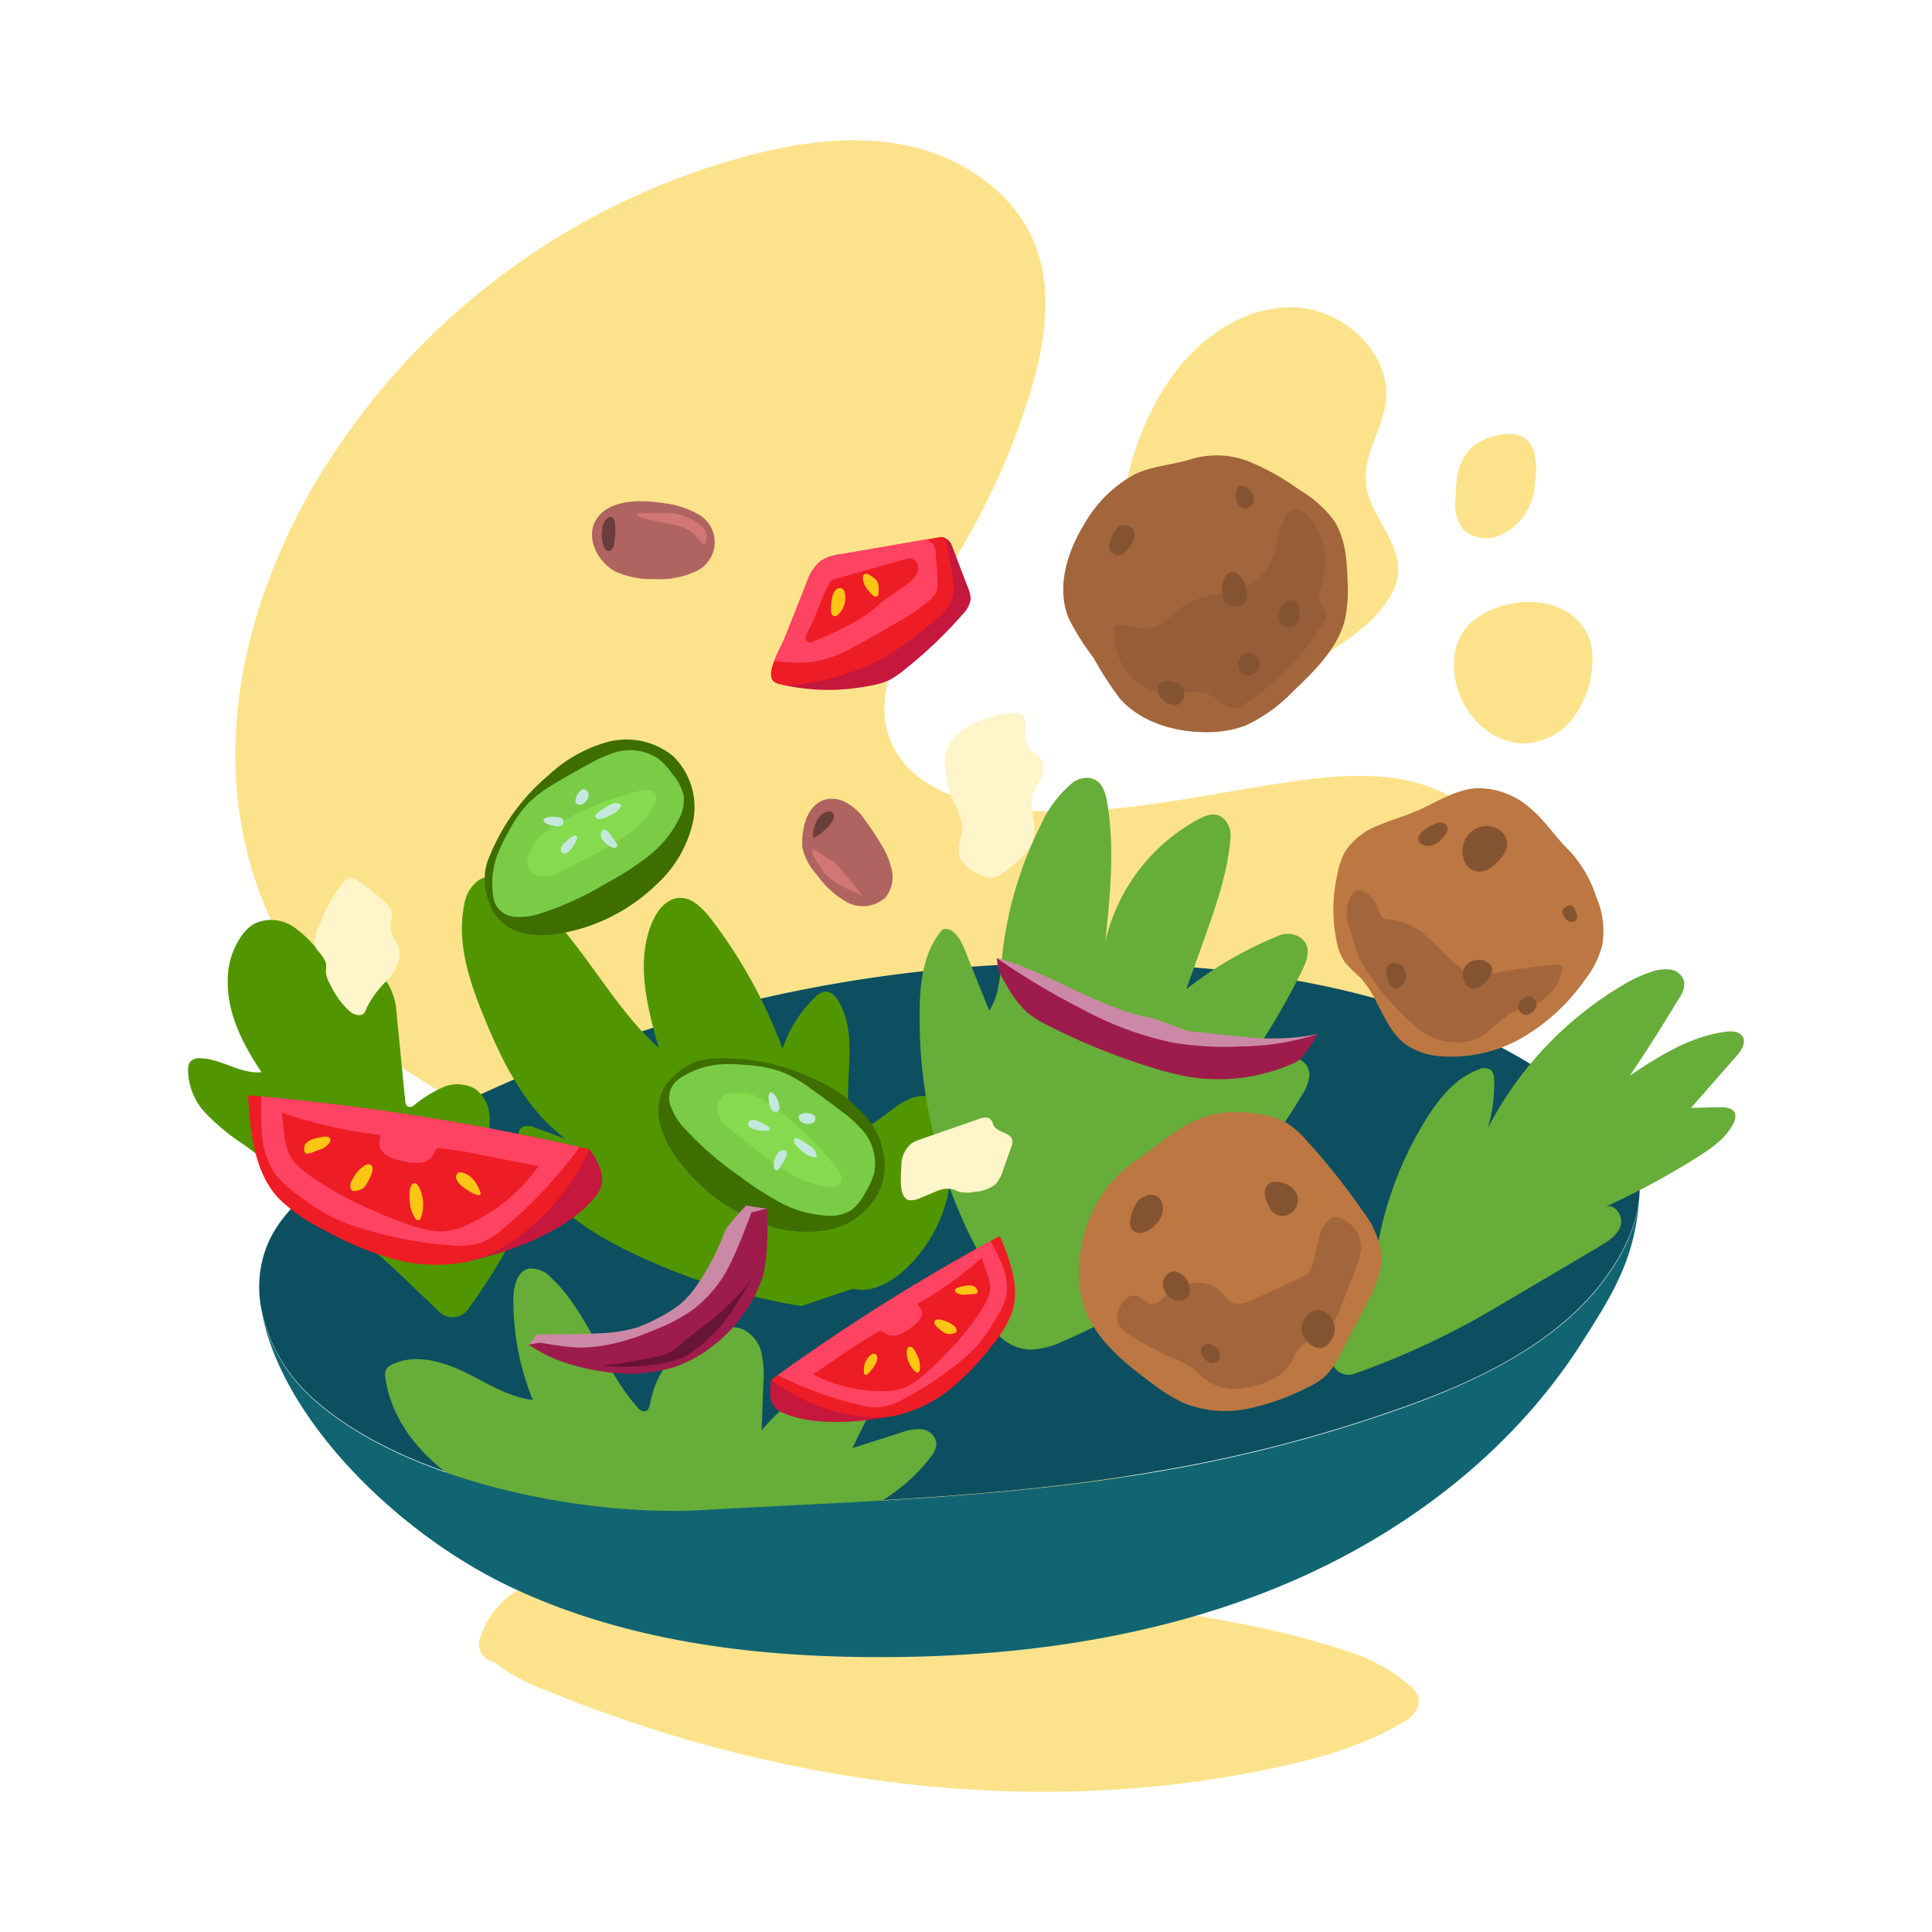 <svg viewBox="0 0 250 250" xmlns="http://www.w3.org/2000/svg" xmlns:xlink="http://www.w3.org/1999/xlink"><clipPath id="a"><path d="m76.29 148.72a319.7 319.7 0 0 0 -44.2-7c.28 4.69.78 10 4 13.38a21.31 21.31 0 0 0 5.33 3.77 43.12 43.12 0 0 0 9 3.9 20.69 20.69 0 0 0 9.86.53c6.68-1.4 13.43-8.49 16-14.59"/></clipPath><clipPath id="b"><path d="m104.36 75.45a6.27 6.27 0 0 1 1.76-2.82 6.16 6.16 0 0 1 2.73-.92l12.69-2.19a1 1 0 0 1 .67.06.91.91 0 0 1 .3.7c.25 2.15 1.55 6 .39 8-.7 1.21-6.57 6.06-9.88 7.53a32.61 32.61 0 0 1 -6.42 2.19c-1.36.29-5.27 1.19-6.47.19s.93-4.43 1.39-5.59z"/></clipPath><clipPath id="c"><path d="m99.84 178.52a260 260 0 0 1 29.54-18.58c1.34 3.19 2.7 6.82 1.49 10.12a15.53 15.53 0 0 1 -2.6 4.17 33.49 33.49 0 0 1 -5.18 5.41 17.31 17.31 0 0 1 -6.93 3.47c-5.27 1.18-12.46-1.38-16.32-4.59"/></clipPath><g fill="#FCE38B"><path d="m180.89 74.33c.47-4.23-3.75-7.64-4.14-11.87-.34-3.56 2.09-6.79 2.56-10.33.85-6.47-5.6-12.3-12.12-12.37s-12.43 4.28-16.06 9.7c-6.77 10.12-9.42 26.77.59 35.77 4.33 3.89 9.68 4.06 14.88 1.88 4.67-1.96 13.68-7.11 14.29-12.78zm14.67 3.81a10.7 10.7 0 0 0 -5.32 2.51c-3.14 3.06-2.54 8.56.22 12a9.09 9.09 0 0 0 6.25 3.55 8.28 8.28 0 0 0 6.77-3.2 12.86 12.86 0 0 0 2.58-7.23c.38-6-5.23-8.77-10.5-7.63z"/><path d="m143.11 190.5a99.53 99.53 0 0 0 44.89-42.63c3.88-7.22 6.87-15 7.83-23.15.83-7.08-.26-15-5.56-19.8-5.6-5-14-5-21.51-4-13.07 1.72-26.17 5.4-39.23 3.62-5.67-.78-11.81-3.11-14.14-8.33-3.15-7.06 2.18-14.74 6.46-21.18a93.84 93.84 0 0 0 11.22-23.43c2.08-6.62 3.39-14 .69-20.38s-9.29-10.86-16.19-12.35-14.1-.48-20.93 1.32a93.07 93.07 0 0 0 -55.89 42.35c-6.69 11.46-10.88 24.61-10.23 37.85s6.48 26.47 16.98 34.61c7 5.46 16.33 9 20.24 17 4.62 9.48-.35 21.08 2.47 31.24 1.79 6.46 6.7 11.76 12.55 15.06s12.59 4.7 19.24 5.18a76.32 76.32 0 0 0 46.38-11.89"/><path d="m63.55 214.91a2.46 2.46 0 0 1 .71.39 25.16 25.16 0 0 0 6.47 3.46c29.78 12.18 63.07 16.74 94.52 9.93 5.82-1.26 11.62-2.93 16.71-6.06a3.6 3.6 0 0 0 1.32-1.39c.75-1.46 0-2.42-.9-3.17a22.85 22.85 0 0 0 -7.54-4.24c-10.77-3.67-22.09-5.09-33.27-6.85-10.33-1.63-20.68-3.09-31.08-4.19-11.29-1.19-22.75-1.92-34-.15a24.38 24.38 0 0 0 -9.66 3.21 11.28 11.28 0 0 0 -4.78 6.34 2.26 2.26 0 0 0 1.48 2.72z"/></g><path d="m211.46 150a16.22 16.22 0 0 0 -4.52-5.74c-13.9-12.43-33-17.36-51.57-19a183.94 183.94 0 0 0 -109.16 24.74c-4.74 2.81-9.61 6.14-11.68 11.24a14.6 14.6 0 0 0 -.71 8.14 21 21 0 0 0 6.34 11.25c11.65 10.83 34.91 15.53 50.48 14.7 19.82-1.06 39.69-1.54 59.29-5a185.89 185.89 0 0 0 33.53-8.93c10.71-4 21.67-9.9 26.77-20.14a18 18 0 0 0 1.89-6.26v-.1a10.63 10.63 0 0 0 -.66-4.9z" fill="#0c4f60"/><path d="m103.71 169a79.92 79.92 0 0 1 -22.84-7.32c-6-3-12.09-7.34-13.68-13.85-.17-.71-.21-1.62.42-2a1.91 1.91 0 0 1 1.61.09l3.94 1.44c-5.08-3.8-8.06-9.74-10.47-15.6-1.92-4.65-3.62-9.68-2.63-14.61a4.73 4.73 0 0 1 1.94-3.29c1.65-1 3.76 0 5.31 1.11 7.4 5.37 11.13 14.52 17.93 20.63-1.5-5.31-3-11.11-.87-16.21.64-1.55 1.84-3.11 3.52-3.2s3 1.33 4.08 2.67a63.82 63.82 0 0 1 9.29 16.86 16.47 16.47 0 0 1 4.2-6.67 2.42 2.42 0 0 1 1.16-.72c.87-.14 1.61.65 2 1.42 2.71 4.89.1 11.14 1.66 16.51 3.48-.13 5.76-4.46 9.24-4.44a2.29 2.29 0 0 1 1.28.35 3 3 0 0 1 .93 1.34 18.77 18.77 0 0 1 -5 21.11c-1.78 1.51-4.12 2.71-6.37 2.14" fill="#519600"/><path d="m127.6 168.7a13.39 13.39 0 0 0 -1.47-7.6 64.21 64.21 0 0 1 -7.13-30.57c.07-3.66.57-7.59 3-10.29 1.31-.28 2.25 1.22 2.76 2.47l3.25 8.07c1.29-2 1.4-4.49 1.64-6.85a49.57 49.57 0 0 1 5-17.12 15.17 15.17 0 0 1 4.07-5.46 3.1 3.1 0 0 1 2.21-.69c1.63.21 2.1 1.79 2.34 3.17 1 6 .38 12-.24 18a24.11 24.11 0 0 1 12.07-15.83c1.08-.58 2.39-1.09 3.48.18a3 3 0 0 1 .65 2.15c-.34 4.54-1.87 8.87-3.39 13.14l-2.33 6.53a49.52 49.52 0 0 1 12-6.94 2.93 2.93 0 0 1 2.74.25c1.56 1.11.92 2.89.24 4.28a89.49 89.49 0 0 1 -7.6 12.69c1.77.86 3.73-.53 5.62-1.1a2.56 2.56 0 0 1 1.81 0 2.18 2.18 0 0 1 1.09 2.21 6.07 6.07 0 0 1 -1 2.42 65.2 65.2 0 0 1 -7.18 9.84 4.78 4.78 0 0 0 -1.44 2.48 21.82 21.82 0 0 0 .23 2.27c0 1.52-1.13 2.78-2.23 3.84a68.07 68.07 0 0 1 -20.09 13.26 10.84 10.84 0 0 1 -4.47 1.14 6.07 6.07 0 0 1 -5.67-5.63z" fill="#67ad39"/><path d="m51.73 164.86a238 238 0 0 0 -20.14-16.72 28.11 28.11 0 0 1 -4.95-4.06 8.22 8.22 0 0 1 -2.3-5.81 1.63 1.63 0 0 1 .25-.86 1.52 1.52 0 0 1 1.25-.47c2.75 0 5.24 2.08 8 1.8-2.51-3.77-4.68-7.9-4.34-12.69a9.88 9.88 0 0 1 1.5-4.56 5.52 5.52 0 0 1 1.89-1.95 5.14 5.14 0 0 1 5.16.44 15 15 0 0 1 3.76 3.9l3.26 4.33a6.33 6.33 0 0 1 1-2.16 2.11 2.11 0 0 1 2.11-.82 1.84 1.84 0 0 1 .69.4 8 8 0 0 1 2.43 5.27l1.12 11.43c0 .38.15.85.53.92a.89.89 0 0 0 .64-.24 16.27 16.27 0 0 1 3.69-2.3 4.69 4.69 0 0 1 4.2.19 4.58 4.58 0 0 1 1.86 3.37 13.79 13.79 0 0 1 -.32 3.94l-1.11 6.12c1-.29 2-.89 3-1.16a2.54 2.54 0 0 1 2.87.89 3.11 3.11 0 0 1 .06 2.25c-.8 3.43-4.49 9.27-7.28 13.12a2.48 2.48 0 0 1 -3.71.33z" fill="#519600"/><path d="m69.23 196.7c-4.3-1.79-8.6-3.76-12.21-6.71s-6.49-7-7.14-11.64a1.86 1.86 0 0 1 .07-1.1 1.78 1.78 0 0 1 .87-.72c2.9-1.37 6.37-.39 9.26 1s5.68 3.25 8.87 3.63a34.25 34.25 0 0 1 -2.52-13c0-1.63.45-3.67 2-4a3.52 3.52 0 0 1 2.94 1.23c4.9 4.61 6.65 11.74 11.14 16.74a1.18 1.18 0 0 0 .86.5c.53 0 .72-.72.81-1.24a12.14 12.14 0 0 1 8.82-9.47 5.17 5.17 0 0 1 2.89 0 4.42 4.42 0 0 1 2.61 3 13.27 13.27 0 0 1 .28 4.13l-.23 6.06a21.37 21.37 0 0 1 12.12-7.45 2.94 2.94 0 0 1 2.42.25c1.08.87.56 2.59 0 3.83l-2.8 5.65 6.27-2a6.32 6.32 0 0 1 2.7-.44 2.14 2.14 0 0 1 1.91 1.71 2.89 2.89 0 0 1 -.78 1.91c-4.41 5.86-11.66 8.83-18.75 10.67-8.25 2.14-17.44 3-24.91-1.08zm108.63-32.56a46.07 46.07 0 0 1 6.67-19.31c1.68-2.69 3.81-5.34 6.79-6.43a1.64 1.64 0 0 1 1.61.06 1.7 1.7 0 0 1 .41 1.28 20.21 20.21 0 0 1 -.81 6.23 46.13 46.13 0 0 1 18.05-18.84 16.36 16.36 0 0 1 3.06-1.35 5.12 5.12 0 0 1 2.62-.3 2.12 2.12 0 0 1 1.69 1.64 3.26 3.26 0 0 1 -.65 2q-3.06 5.11-6.39 10.06c3.8-2.55 7.82-5.07 12.36-5.67.83-.11 1.85-.06 2.26.68s-.2 1.75-.81 2.44l-5.91 6.73 3.7-.09c.78 0 1.77.09 2 .83a1.64 1.64 0 0 1 -.18 1.2c-.93 1.94-2.8 3.24-4.62 4.39a100.47 100.47 0 0 1 -11.95 6.46c1.22-.43 2.33 1.22 1.95 2.45s-1.59 2-2.7 2.66l-11.01 6.51-2.27 1.34-1 .58a101.85 101.85 0 0 1 -17.52 8.09 2.22 2.22 0 0 1 -2.68-3.13z" fill="#67ad39"/><path d="m86.39 140.07a6.07 6.07 0 0 0 -1.1 4.86 12 12 0 0 0 2.1 4.64 23.61 23.61 0 0 0 10.94 8.61 15.43 15.43 0 0 0 9.11.9 9.23 9.23 0 0 0 6.71-5.84 9.53 9.53 0 0 0 -1.82-8.41 18.19 18.19 0 0 0 -7.12-5.26 26.88 26.88 0 0 0 -13.29-2.57 7.47 7.47 0 0 0 -4.77 2.3z" fill="#3e6d00"/><path d="m86.88 143.37a7.84 7.84 0 0 0 1.55 2.48 41.44 41.44 0 0 0 7.26 6.33 38.34 38.34 0 0 0 5.36 3.47 14.17 14.17 0 0 0 6.12 1.66 5.08 5.08 0 0 0 3-.72 6.72 6.72 0 0 0 1.84-2.34 10.2 10.2 0 0 0 1.11-2.45 6.54 6.54 0 0 0 -1.6-5.65 16.83 16.83 0 0 0 -2.59-2.32q-2-1.53-4.06-3a17.75 17.75 0 0 0 -3.73-2.14 17 17 0 0 0 -4.76-.89 18.94 18.94 0 0 0 -3.45-.05 11 11 0 0 0 -5 1.82 3 3 0 0 0 -1.05 3.8z" fill="#7acc46"/><path d="m93.37 142.08a2.15 2.15 0 0 0 -.54 1.7 4.34 4.34 0 0 0 1.94 2.56l3.2 2.52a36.13 36.13 0 0 0 4.25 3 12.18 12.18 0 0 0 4.91 1.69c.64.06 1.43 0 1.69-.63a1.52 1.52 0 0 0 -.28-1.36 12.25 12.25 0 0 0 -1.13-1.45 37.33 37.33 0 0 0 -8.68-7.78 5.5 5.5 0 0 0 -3-.94c-.88.06-1.68-.07-2.36.69z" fill="#85db4d"/><path d="m99.21 146.34c.19 0 .45-.12.41-.31a.31.31 0 0 0 -.13-.17c-.4-.36-2.16-1.41-2.59-.68-.59 1.01 1.86 1.19 2.31 1.16zm1.23 5.08c.24.08.42-.2.54-.42.27-.47 1.66-2.31.2-2.14-.88.14-1.44 2.33-.74 2.56zm2.42-3.42a4.53 4.53 0 0 0 .86.89 2.57 2.57 0 0 0 1.86.84h.09c.02 0 0-.06 0-.1a1.34 1.34 0 0 0 -.35-.92 3.15 3.15 0 0 0 -.79-.61 6 6 0 0 0 -1.34-.8c-.45-.11-.59.26-.33.7zm-3.4-6.2a.51.51 0 0 1 .22-.42c.18-.08.39.07.52.23.33.4 1.11 2 .36 2.23-.97.36-1.15-1.56-1.1-2.04zm6.06 3.05a.61.61 0 0 0 -.31-.62c-.55-.34-2.27-.35-1.76.66.34.68 1.87.82 2.07-.04z" fill="#c4e8dd"/><path d="m63.68 117.74a6.08 6.08 0 0 0 4 3 12 12 0 0 0 5.1 0 23.75 23.75 0 0 0 12.34-6.45 15.46 15.46 0 0 0 4.55-7.94 9.24 9.24 0 0 0 -2.57-8.51 9.56 9.56 0 0 0 -8.44-1.84 18.29 18.29 0 0 0 -7.72 4.35 26.89 26.89 0 0 0 -7.81 11 7.45 7.45 0 0 0 .14 5.3z" fill="#3e6d00"/><path d="m66.89 118.64a8 8 0 0 0 2.9-.39 41.23 41.23 0 0 0 8.75-4 38.6 38.6 0 0 0 5.36-3.46 14.13 14.13 0 0 0 4-4.9 5 5 0 0 0 .55-3 6.45 6.45 0 0 0 -1.37-2.63 10.12 10.12 0 0 0 -1.78-2 6.53 6.53 0 0 0 -5.81-.86 16.31 16.31 0 0 0 -3.17 1.41q-2.22 1.19-4.37 2.48a17.81 17.81 0 0 0 -3.48 2.53 16.93 16.93 0 0 0 -2.77 4 19.34 19.34 0 0 0 -1.46 3.13 10.87 10.87 0 0 0 -.38 5.28 3 3 0 0 0 3.03 2.41z" fill="#7acc46"/><path d="m68.37 112.2a2.18 2.18 0 0 0 1.34 1.18 4.33 4.33 0 0 0 3.12-.71l3.62-1.89a35.6 35.6 0 0 0 4.55-2.63 12.08 12.08 0 0 0 3.55-3.78c.32-.56.56-1.32.13-1.8a1.52 1.52 0 0 0 -1.36-.31 12.3 12.3 0 0 0 -1.79.44 37.2 37.2 0 0 0 -10.65 4.73 5.54 5.54 0 0 0 -2.09 2.33c-.39.83-.79 1.5-.42 2.44z" fill="#85db4d"/><path d="m74.65 108.61c.07-.18.08-.45-.11-.49a.32.32 0 0 0 -.21 0c-.49.22-2.17 1.4-1.68 2.09.69.99 1.85-1.21 2-1.6zm5.15.97c.17-.19 0-.47-.17-.67-.32-.44-1.42-2.45-1.87-1.06-.27.84 1.54 2.27 2.04 1.73zm-2.15-3.58a4.33 4.33 0 0 0 1.16-.41c.64-.31 1.34-.68 1.53-1.35a.18.18 0 0 0 0-.1.13.13 0 0 0 -.08-.07 1.24 1.24 0 0 0 -1-.07 3.24 3.24 0 0 0 -.88.47 5.75 5.75 0 0 0 -1.28.9c-.22.37.06.63.55.63zm-7.03.52c-.14-.08-.29-.2-.29-.36s.22-.33.42-.39c.49-.13 2.24-.21 2.18.59-.07 1.03-1.93.41-2.31.16zm5.27-4.27a.62.62 0 0 0 -.7 0c-.53.36-1.25 1.93-.12 1.88.76-.01 1.52-1.35.82-1.88z" fill="#c4e8dd"/><path d="m68.46 174c.17-.29.56-.67.73-1a1.49 1.49 0 0 1 .23-.27l.49-.06s5 0 7.6-.14a19.61 19.61 0 0 0 4.88-.74 17.13 17.13 0 0 0 2.66-1.19 16.69 16.69 0 0 0 2.95-1.83 12.47 12.47 0 0 0 2.43-2.84 30.45 30.45 0 0 0 3.43-6.78 29.59 29.59 0 0 1 2.69-3.15l2.69.41-3.6 8.42-13 10.84-5-.32" fill="#cc89a7"/><path d="m78.83 177.58a19.59 19.59 0 0 0 8.72-.78 17 17 0 0 0 4.65-2.6 19.31 19.31 0 0 0 6.3-8.4c1.15-3.11.74-9.41.74-9.41l-2 .49s-1.66 4.54-2.79 6.74a16.24 16.24 0 0 1 -5 6 23 23 0 0 1 -4.25 2.27c-3.41 1.47-7.15 2.64-10.81 2.46-1.56-.08-4.56-.62-4.56-.62l-1.43.28s1.6.99 2.24 1.31a21.56 21.56 0 0 0 3.45 1.31 27.26 27.26 0 0 0 4.74.95z" fill="#9e1c4c"/><path d="m86.36 176.3a9.55 9.55 0 0 0 2.06-.67 9.08 9.08 0 0 0 1.13-.67 19.63 19.63 0 0 0 4.7-4.66 48.78 48.78 0 0 0 3.28-5.3 17.63 17.63 0 0 1 -3.08 3.62c-.62.61-1.24 1.22-1.91 1.8-1.37 1.18-3 2.2-4.3 3.39a7.53 7.53 0 0 1 -1.35 1.08 7 7 0 0 1 -2.09.69 62.66 62.66 0 0 1 -7.07 1.13 28.23 28.23 0 0 0 8.63-.41z" fill="#681436"/><path d="m103.94 107.45a8 8 0 0 0 -.11 2.23 7.62 7.62 0 0 0 1.9 3.54 11.77 11.77 0 0 0 3.92 3.55 4.32 4.32 0 0 0 4.94-.65 4.17 4.17 0 0 0 .84-3.41 10.08 10.08 0 0 0 -1.35-3.34 34.07 34.07 0 0 0 -2.16-3.26 6.73 6.73 0 0 0 -2.89-2.49c-2.98-1.06-4.71 1.25-5.09 3.83z" fill="#af6461"/><path d="m105.21 108.19c0 .08 0 .18.11.18h.06a6.36 6.36 0 0 0 2.27-2 1.07 1.07 0 0 0 .22-1c-.4-.76-1.39-.21-1.76.24a4 4 0 0 0 -.9 2.58z" fill="#6b3d3b"/><path d="m105.79 111.64a7.18 7.18 0 0 0 .95 1.42 9.16 9.16 0 0 0 3 2l1.92.88q-1.61-2-3.27-3.89a4.43 4.43 0 0 0 -.48-.49 8.12 8.12 0 0 0 -.76-.47c-.33-.2-.64-.43-1-.66s-.61-.52-.93-.46c-.48.09.4 1.37.57 1.67z" fill="#d37676"/><path d="m79.72 74a11.59 11.59 0 0 0 5.09.93 10.9 10.9 0 0 0 5-.9 4.14 4.14 0 0 0 .31-7.61 11.53 11.53 0 0 0 -4.12-1.3c-2.63-.42-6.77-.63-8.63 1.79s-.04 5.9 2.35 7.09z" fill="#af6461"/><path d="m78.07 70.58c.12.35.38.74.75.71s.59-.52.66-.93c.1-.67.51-3.89-.65-3.43s-1.06 2.84-.76 3.65z" fill="#6b3d3b"/><path d="m87 67.87a6.45 6.45 0 0 1 2.36.87c.7.5 1.15 1.29 1.83 1.81a2 2 0 0 0 -.28-2.34 5.2 5.2 0 0 0 -2.16-1.31 7.24 7.24 0 0 0 -1.7-.51 8.27 8.27 0 0 0 -1 0h-2.28c-.29 0-1.83-.17-1.16.39a7.07 7.07 0 0 0 2.14.61c.74.13 1.48.31 2.25.48z" fill="#d37676"/><path d="m146.76 61.41a16.8 16.8 0 0 0 -6.45 6.4c-2.25 3.66-3.67 8.28-2 12.25a32 32 0 0 0 3.2 5.07 43.87 43.87 0 0 0 3.4 5.27c2.67 3 6.9 4.31 11 4.34a14.1 14.1 0 0 0 5.23-.84 20.58 20.58 0 0 0 6.25-4.5c2.71-2.59 5.61-5.4 6.61-9.07a18.5 18.5 0 0 0 .38-5c-.07-2.89-.3-6-2-8.3a15.71 15.71 0 0 0 -4.27-3.67 32.12 32.12 0 0 0 -6.65-3.7 11.42 11.42 0 0 0 -7.63-.15c-2.34.68-4.83.8-7.07 1.9z" fill="#a3653b"/><path d="m163 74.72c-2.56 2.35-6.76 1.71-9.68 3.59-1.68 1.07-3 3-5 3.06-1.21 0-2.38-.65-3.58-.5a.7.7 0 0 0 -.44.18.78.78 0 0 0 -.15.54 8.5 8.5 0 0 0 1.72 5.4 7 7 0 0 0 4.92 2.7c2.09.15 4.37-.69 6.16.39.91.55 1.66 1.59 2.73 1.56a2.9 2.9 0 0 0 1.41-.57 31.89 31.89 0 0 0 10.06-10.32 1.92 1.92 0 0 0 .4-1.59c-.13-.37-.47-.63-.66-1a3.19 3.19 0 0 1 .11-2.38 10.2 10.2 0 0 0 -.09-6.37c-.79-2.09-3.57-5.51-4.91-2-.93 2.51-.84 5.36-3 7.31z" fill="#965e38"/><path d="m158.29 75.16a4 4 0 0 0 0 2.12 1.38 1.38 0 0 0 .35.83 1.48 1.48 0 0 0 .75.27 1.94 1.94 0 0 0 1.39-.13 1.52 1.52 0 0 0 .55-1c.33-1.81-1.95-4.96-3.04-2.09zm-14.74-4.54a1.17 1.17 0 0 0 .7 1.19 1.39 1.39 0 0 0 1.21-.29 3.27 3.27 0 0 0 1.3-1.91 1.29 1.29 0 0 0 -1.6-1.62c-.88.27-1.59 1.78-1.61 2.63zm21.93 9.18a1.32 1.32 0 0 0 .68 1.21 1.7 1.7 0 0 0 1 .07 1.57 1.57 0 0 0 .42-.13 1.21 1.21 0 0 0 .5-.9c.15-.83.17-2.32-1-2.4-1.02-.07-1.59 1.35-1.6 2.15zm-5.28 6.2a1.62 1.62 0 0 0 .76 1.3 1.36 1.36 0 0 0 1.24 0 1.53 1.53 0 0 0 .77-1 1.47 1.47 0 0 0 -.45-1.48 1.42 1.42 0 0 0 -2.32 1.18zm-9.3 4.9a1.89 1.89 0 0 0 1.07.34 1.23 1.23 0 0 0 1-.49 1.77 1.77 0 0 0 .25-.9 1.43 1.43 0 0 0 -.09-.82 1.35 1.35 0 0 0 -.75-.59c-.69-.29-2-.62-2.47.24s.38 1.81.99 2.22zm9.1-26.18a1.35 1.35 0 0 0 .77 1 1.12 1.12 0 0 0 1.31-.51c.52-.89-.2-1.84-1-2.26-1.08-.57-1.22.91-1.08 1.77z" fill="#845331"/><path d="m198.08 104.64a10.15 10.15 0 0 0 -7.08-2.64c-2.81.2-5.25 1.92-7.84 3-1.63.7-3.35 1.17-5 1.89a8.76 8.76 0 0 0 -4.09 3.27 9.7 9.7 0 0 0 -1 2.92 20.36 20.36 0 0 0 -.07 8.92 7 7 0 0 0 1 2.48 19.34 19.34 0 0 0 2 2c2.43 2.56 3.07 6.59 5.91 8.68a9 9 0 0 0 4.51 1.52 18.27 18.27 0 0 0 10.67-2.47 25.94 25.94 0 0 0 8.08-7.53 12 12 0 0 0 2.18-4.48 11.17 11.17 0 0 0 -.83-6.23 15.94 15.94 0 0 0 -3.44-5.89c-1.78-1.7-3.08-3.83-5-5.44z" fill="#bc7742"/><path d="m178.37 117.65c.15.44.26 1 .66 1.18a1.72 1.72 0 0 0 .81.15 8.57 8.57 0 0 1 5 2.43c1.41 1.25 2.64 2.71 4.15 3.85a4.65 4.65 0 0 0 1.63.86 6 6 0 0 0 2.65-.15 69.73 69.73 0 0 1 8.13-1.14c.25 0 .54 0 .69.17a.78.78 0 0 1 .06.62 6.39 6.39 0 0 1 -4 4.53c-.64.23-1.32.35-1.95.61-2.32 1-3.8 3.63-6.28 4a7.87 7.87 0 0 1 -5.9-1.24 33.86 33.86 0 0 1 -7.55-8.51c-1.1-1.63-1.32-3.59-2.05-5.42-.38-1-.19-4.15 1.36-4.36 1.15-.16 2.28 1.52 2.59 2.42z" fill="#a3653b"/><path d="m190.61 107.45a3.34 3.34 0 0 0 -1.19 3.78 2.33 2.33 0 0 0 1.17 1.38 2.37 2.37 0 0 0 2.07-.18 6.23 6.23 0 0 0 1.6-1.43c2.29-2.64-1.1-5.29-3.65-3.55zm-4.72-.92a6.17 6.17 0 0 0 -1.81 1.08c-.34.29-.68.74-.52 1.17a.87.87 0 0 0 .29.37 1.77 1.77 0 0 0 1.7.15 3.43 3.43 0 0 0 1.35-1.13 1.72 1.72 0 0 0 .4-.81c.11-.84-.79-1.06-1.41-.83zm4.25 18.01a1.81 1.81 0 0 0 -.8 1.08 2.55 2.55 0 0 0 .11 1.22 1.88 1.88 0 0 0 .26.64 1.32 1.32 0 0 0 1.49.36 2.81 2.81 0 0 0 1.24-1c.48-.66 1-1.41.34-2.07a2.17 2.17 0 0 0 -2.64-.23zm-9.28.11a1.1 1.1 0 0 0 -1.33.44 1.48 1.48 0 0 0 -.12.93 3 3 0 0 0 .71 1.68.79.79 0 0 0 .26.19.65.65 0 0 0 .39 0 1.72 1.72 0 0 0 .09-3.24zm16.81 4.35a1.35 1.35 0 0 0 -1.21 1.22 1.09 1.09 0 0 0 1.2 1.1 1.8 1.8 0 0 0 1-.77 1 1 0 0 0 -.99-1.55zm6.04-11.47a.53.53 0 0 0 -.52-.38 1.06 1.06 0 0 0 -.63.25.85.85 0 0 0 -.39.66.81.81 0 0 0 .15.4 1.68 1.68 0 0 0 .68.74.77.77 0 0 0 .93-.13c.26-.33.1-.81-.07-1.19" fill="#845331"/><path d="m139.62 164a14 14 0 0 0 .49 4.56c1.3 4.49 5.19 7.67 8.95 10.44a21.88 21.88 0 0 0 4.08 2.54 14.38 14.38 0 0 0 8.16.78 30 30 0 0 0 7.82-2.75 9.47 9.47 0 0 0 2.41-1.53 10.18 10.18 0 0 0 1.86-2.75l3.24-6.15c1.16-2.21 2.36-4.58 2.11-7.07a11.92 11.92 0 0 0 -2.46-5.43 85 85 0 0 0 -7.16-9 11.37 11.37 0 0 0 -2.87-2.49 10.12 10.12 0 0 0 -3.1-.94 17.06 17.06 0 0 0 -5-.2c-4.4.57-7.33 3.44-10.76 5.91a16.46 16.46 0 0 0 -6.14 7.11 19.36 19.36 0 0 0 -1.63 6.97z" fill="#bc7742"/><path d="m146.9 167.68c.95.15 1.68 1.32 2.6 1a1.75 1.75 0 0 0 .66-.43 9.06 9.06 0 0 1 3.79-2.13 4.3 4.3 0 0 1 4.07 1.06 6.8 6.8 0 0 0 1.19 1.26c.92.56 2.09.12 3.07-.33l6.14-2.83a3.2 3.2 0 0 0 .76-.44 2.6 2.6 0 0 0 .68-1.21c.62-2 .58-4.33 2.08-5.77a1.36 1.36 0 0 1 .5-.33 1.43 1.43 0 0 1 .68 0 4.1 4.1 0 0 1 3 3.95 8.16 8.16 0 0 1 -.69 2.68l-1.87 4.8a8.22 8.22 0 0 1 -1.57 2.84c-1.26 1.3-3.31 1.71-4.29 3.23-.33.5-.51 1.1-.83 1.61a5.54 5.54 0 0 1 -2.12 1.77c-2.7 1.44-6.23 1.95-8.7.14-.69-.51-1.26-1.18-2-1.68a15.33 15.33 0 0 0 -2.91-1.41 36.83 36.83 0 0 1 -4.37-2.36c-1.14-.68-2.35-1.36-2.23-2.77.14-1.05 1.01-2.86 2.36-2.65z" fill="#a3653b"/><path d="m150.75 165.26a1.26 1.26 0 0 0 -.26.88 2.16 2.16 0 0 0 2.16 2.17 1.4 1.4 0 0 0 .93-.34 1.44 1.44 0 0 0 .37-1.11 2.55 2.55 0 0 0 -1.35-2.16 1.36 1.36 0 0 0 -1.18-.08 3.42 3.42 0 0 0 -.67.64zm13.48-9.1a2.28 2.28 0 0 0 .93 1 1.93 1.93 0 0 0 2.5-.85c1.85-3.57-6.15-5.31-3.43-.15zm-16.55-1.16a3.33 3.33 0 0 0 -1 1.42 4.3 4.3 0 0 0 -.44 1.89 1.27 1.27 0 0 0 .16.66 1.23 1.23 0 0 0 1.16.57 2.49 2.49 0 0 0 1.27-.49 4 4 0 0 0 1.32-1.42 2.6 2.6 0 0 0 .24-1.91 1.59 1.59 0 0 0 -.8-1 1.7 1.7 0 0 0 -1.44.09zm8.32 19a1.06 1.06 0 0 0 -.58.52.9.9 0 0 0 0 .56 2.17 2.17 0 0 0 .9 1.12 1.25 1.25 0 0 0 .64.21.94.94 0 0 0 .83-.61 1.18 1.18 0 0 0 -.11-1.05 1.75 1.75 0 0 0 -.81-.71 1.32 1.32 0 0 0 -.7-.14.67.67 0 0 0 -.55.4m12.99-1.51a3.54 3.54 0 0 0 .9 1.1 2 2 0 0 0 1.4.56 1.63 1.63 0 0 0 .8-.39 2.84 2.84 0 0 0 1-2 2.41 2.41 0 0 0 -2-2.53c-1-.15-1.49.63-2 1.39a1.81 1.81 0 0 0 -.1 1.87z" fill="#845331"/><path d="m76.29 148.72a9.5 9.5 0 0 1 1.47 2.82 3.72 3.72 0 0 1 .12 1.69 4.28 4.28 0 0 1 -1 1.81c-3.71 4.49-11.73 7.33-17.39 8.4" fill="#c6173d"/><path d="m76.29 148.72a319.7 319.7 0 0 0 -44.2-7c.28 4.69.78 10 4 13.38a21.31 21.31 0 0 0 5.33 3.77 43.12 43.12 0 0 0 9 3.9 20.69 20.69 0 0 0 9.86.53c6.68-1.4 13.43-8.49 16-14.59" fill="#EE1C25"/><g clip-path="url(#a)"><path d="m34.39 136.94a37 37 0 0 0 -.55 8.9 11.29 11.29 0 0 0 1.66 5.94 14 14 0 0 0 3.26 3 30.37 30.37 0 0 0 4.06 2.64 23.37 23.37 0 0 0 3.45 1.37 50.84 50.84 0 0 0 11.82 2.33 10.09 10.09 0 0 0 4.13-.31 10.24 10.24 0 0 0 3.1-2 59.07 59.07 0 0 0 8.87-9.3 8.32 8.32 0 0 0 1.62-2.95 5.24 5.24 0 0 0 -.07-2.55c-.73-2.83-3.14-5-5.85-6.27a45.37 45.37 0 0 0 -8.68-2.62c-4.23-1.06-8.4-2.46-12.8-2.75s-9.17.7-12.31 3.77" fill="#ff4363"/></g><path d="m37.11 144.2a61.08 61.08 0 0 0 12.16 2.67 3.34 3.34 0 0 0 -.15 1.43c.24 1.18 1.69 1.66 2.92 1.93a6.51 6.51 0 0 0 2.24.24 2.3 2.3 0 0 0 1.85-1.14c.13-.26.21-.59.49-.72a1.11 1.11 0 0 1 .48 0c2 .19 4 .57 5.92 1l6.67 1.28a22.65 22.65 0 0 1 -8.69 7.35 9.47 9.47 0 0 1 -3.67 1.11 9.55 9.55 0 0 1 -2.92-.41 43.48 43.48 0 0 1 -6.1-2.31 42.35 42.35 0 0 1 -8.88-5 7.46 7.46 0 0 1 -1.62-1.63c-1.19-1.73-1-4-1.37-6.06" fill="#EE1C25"/><path d="m41.25 148.8a2.34 2.34 0 0 0 1.42-1 .55.55 0 0 0 .06-.43.5.5 0 0 0 -.37-.27 1.35 1.35 0 0 0 -.49 0c-.71.11-2.13.34-2.44 1.1-.11.28-.14.95.17 1.07s1.32-.35 1.65-.47zm4.3 3.93a1.39 1.39 0 0 0 -.2 1 .51.51 0 0 0 .34.37.87.87 0 0 0 .36 0 2.43 2.43 0 0 0 .79-.25 1.74 1.74 0 0 0 .51-.5 7.19 7.19 0 0 0 .76-1.55c.28-.73 0-1.46-.89-1a4.52 4.52 0 0 0 -1.67 1.93zm7.45 2.34a4.83 4.83 0 0 0 .64 2.46.93.93 0 0 0 .25.31.39.39 0 0 0 .39 0 .54.54 0 0 0 .2-.31 5.07 5.07 0 0 0 -.07-3.5c-.13-.33-.5-1.18-1-.84s-.41 1.47-.41 1.88zm8.65-.48c.16.06.37.09.48 0a.37.37 0 0 0 0-.37 4.08 4.08 0 0 0 -.33-.74 3.3 3.3 0 0 0 -1.31-1.48c-.37-.19-1.18-.57-1.42 0-.45 1.07 1.81 2.33 2.58 2.59z" fill="#ffc513"/><path d="m101.14 88.59a27.26 27.26 0 0 0 11.41.15 10.55 10.55 0 0 0 2.52-.73 11.2 11.2 0 0 0 2-1.37 57.15 57.15 0 0 0 7.47-7.12 3.6 3.6 0 0 0 1.06-1.94 3.69 3.69 0 0 0 -.35-1.55l-2.16-5.64a1.72 1.72 0 0 0 -1.25-.9c-.19 0 0 0-.14.11l-3.7 1.67a49.19 49.19 0 0 0 -7.2 3.66 24 24 0 0 0 -2.25 1.65c-.39.33-.81.83-.58 1.28" fill="#c6173d"/><path d="m104.36 75.45a6.27 6.27 0 0 1 1.76-2.82 6.16 6.16 0 0 1 2.73-.92l12.69-2.19a1 1 0 0 1 .67.06.91.91 0 0 1 .3.7c.25 2.15 1.55 6 .39 8-.7 1.21-6.57 6.06-9.88 7.53a32.61 32.61 0 0 1 -6.42 2.19c-1.36.29-5.27 1.19-6.47.19s.93-4.43 1.39-5.59z" fill="#EE1C25"/><g clip-path="url(#b)"><path d="m98 85.24c3 .44 6.08.88 9 0a18.82 18.82 0 0 0 3.62-1.6c1.72-.93 3.41-1.91 5.11-2.89a26.17 26.17 0 0 0 4.55-3.08 3.11 3.11 0 0 0 .84-1 3.54 3.54 0 0 0 .18-1.45c0-1.27-.12-2.54-.24-3.81a1.94 1.94 0 0 0 -.24-.89 2.18 2.18 0 0 0 -.6-.53c-1.12-.75-2.25-1.48-3.39-2.2a8.76 8.76 0 0 0 -1.6-.85 7.17 7.17 0 0 0 -2.53-.33 15.56 15.56 0 0 0 -5.19.89 14.6 14.6 0 0 0 -6.75 5.3 19 19 0 0 0 -3.13 8.06 10.52 10.52 0 0 0 0 4.07" fill="#ff4363"/></g><path d="m107.31 75.5a1.13 1.13 0 0 1 .32-.4 1.23 1.23 0 0 1 .39-.16l9.11-2.57a2 2 0 0 1 .76-.11 1.29 1.29 0 0 1 .88 1.61 3.2 3.2 0 0 1 -1.26 1.61c-1.18.92-2.5 1.67-3.66 2.64-.37.31-.72.64-1.09.94a17.34 17.34 0 0 1 -2.71 1.7c-.89.47-1.78.93-2.7 1.35-.47.21-.94.42-1.43.61-.32.12-1 .5-1.3.38-.84-.29 0-1.42.17-1.85.44-.87.79-1.78 1.15-2.69a24.63 24.63 0 0 1 1.37-3.06z" fill="#EE1C25"/><path d="m107.54 79c0 .27.06.59.31.7s.51-.06.69-.25a3 3 0 0 0 .77-2.75c-.06-.25-.19-.53-.45-.58-1.28-.25-1.35 2.22-1.32 2.88zm4.46-3.09a5 5 0 0 0 .82 1 1 1 0 0 0 .37.26.37.37 0 0 0 .41-.09.55.55 0 0 0 .07-.31 4.5 4.5 0 0 0 0-1 1.49 1.49 0 0 0 -.42-.86 5.08 5.08 0 0 0 -.53-.38 1.14 1.14 0 0 0 -.44-.25c-1.01-.23-.54 1.28-.28 1.63z" fill="#ffc513"/><path d="m170.52 133.8c-6 1.21-10.23.23-16.33-.32-1.08-.1-4.27-1.6-5.33-1.79-6.48-1.14-13.61-6.12-19.89-7.74.12.87 1 1.34 1.12 2.2a1.62 1.62 0 0 0 .18.65 1.79 1.79 0 0 0 .42.45c3.24 2.72 6.48 3.7 10.18 5.76a37.48 37.48 0 0 0 26.92 3.56" fill="#cc89a7"/><path d="m170.52 133.8a32.63 32.63 0 0 1 -9.87 1.6 41.2 41.2 0 0 1 -8.88-.48 43.22 43.22 0 0 1 -11.77-4.36 96.2 96.2 0 0 1 -11-6.56 6.24 6.24 0 0 0 1.17 3.33 14.15 14.15 0 0 0 2.61 3.56 13.27 13.27 0 0 0 2.88 1.83 84.17 84.17 0 0 0 13.3 5.39 38.25 38.25 0 0 0 5 1.25 23.94 23.94 0 0 0 13.59-1.84c1.31-.65 2.97-3.72 2.97-3.72z" fill="#9e1c4c"/><path d="m99.84 178.52a6.49 6.49 0 0 0 -.14 2.32 2.65 2.65 0 0 0 .47 1.15 3.19 3.19 0 0 0 1.31.89c4.14 1.8 10.85 1.15 15.28.07" fill="#c6173d"/><path d="m99.84 178.52a260 260 0 0 1 29.54-18.58c1.34 3.19 2.7 6.82 1.49 10.12a15.53 15.53 0 0 1 -2.6 4.17 33.49 33.49 0 0 1 -5.18 5.41 17.31 17.31 0 0 1 -6.93 3.47c-5.27 1.18-12.46-1.38-16.32-4.59" fill="#EE1C25"/><g clip-path="url(#c)"><path d="m126.15 157.5a25.84 25.84 0 0 1 3.32 5.71 7.61 7.61 0 0 1 .75 4.45 9.73 9.73 0 0 1 -1.37 3 22.7 22.7 0 0 1 -2 3 18.38 18.38 0 0 1 -2 2 42.14 42.14 0 0 1 -7.85 5.34 8.66 8.66 0 0 1 -3.08 1.09 8.52 8.52 0 0 1 -2.88-.33 47.45 47.45 0 0 1 -9.44-3.35 6.33 6.33 0 0 1 -2.14-1.43 3.65 3.65 0 0 1 -.78-1.71c-.4-2.1.63-4.28 2.15-6a36.06 36.06 0 0 1 5.39-4.47c2.7-2 5.25-4.28 8.32-5.86s6.84-2.43 10.11-1.4" fill="#ff4363"/></g><path d="m126.58 163.16a49.48 49.48 0 0 1 -7.89 5.6 2.25 2.25 0 0 1 .58.9c.21.86-.67 1.63-1.47 2.2a5.48 5.48 0 0 1 -1.53.86 2 2 0 0 1 -1.71-.17c-.18-.13-.35-.32-.59-.32a.92.92 0 0 0 -.36.13c-1.37.75-2.66 1.62-4 2.49l-4.38 3a18.84 18.84 0 0 0 8.77 2.15 8 8 0 0 0 3-.43 7.59 7.59 0 0 0 2-1.2 33.92 33.92 0 0 0 3.64-3.44 32.33 32.33 0 0 0 4.76-6.09 5.67 5.67 0 0 0 .65-1.6c.28-1.51-.6-3-1-4.43" fill="#EE1C25"/><path d="m125.1 167.51a2.06 2.06 0 0 1 -1.36-.23.44.44 0 0 1 -.18-.27.34.34 0 0 1 .18-.3 1.3 1.3 0 0 1 .36-.15c.54-.14 1.64-.44 2.11 0 .17.15.41.58.23.76s-1.06.16-1.34.19zm-1.8 3.95a1 1 0 0 1 .49.63.39.39 0 0 1 -.13.35.64.64 0 0 1 -.26.1 1.88 1.88 0 0 1 -.66.09 1.57 1.57 0 0 1 -.53-.17 5.16 5.16 0 0 1 -1-.79c-.44-.39-.45-1 .32-.93a3.74 3.74 0 0 1 1.77.72zm-4.62 3.91a3.29 3.29 0 0 1 .35 1.82.74.74 0 0 1 -.08.29.34.34 0 0 1 -.28.14.44.44 0 0 1 -.24-.13 3.57 3.57 0 0 1 -1.1-2.34c0-.26 0-.94.46-.88s.75.83.89 1.1zm-6.37 2.4c-.1.09-.24.18-.36.13s-.13-.14-.15-.23a2.41 2.41 0 0 1 0-.6 2.27 2.27 0 0 1 .51-1.36c.2-.24.66-.75 1-.46.69.56-.53 2.11-1 2.52z" fill="#ffc513"/><path d="m183.46 181.48a185.89 185.89 0 0 1 -33.53 8.93c-19.6 3.41-39.47 3.89-59.29 5-15.57.83-38.83-3.87-50.48-14.7a21 21 0 0 1 -6.34-11.25c2.41 13.86 17.35 28.81 32.16 35.85s31.54 9.14 47.94 9.12c17.25 0 34.68-2.34 50.7-8.75s30.58-17.18 39.89-31.68c4.28-6.69 7-11 7.61-18.89a18 18 0 0 1 -1.89 6.26c-5.1 10.21-16.06 16.08-26.77 20.11z" fill="#116572"/><path d="m44.41 114.21a1.62 1.62 0 0 1 .83-.62 1.52 1.52 0 0 1 1.08.37 23.41 23.41 0 0 1 3.7 3 2.28 2.28 0 0 1 .65.92c.21.66-.16 1.35-.15 2 0 1 .8 1.81 1.07 2.78.41 1.46-.44 3-1.42 4.13a13 13 0 0 0 -2.72 3.62 1.92 1.92 0 0 1 -.35.7c-.47.48-1.3.19-1.83-.23a10.83 10.83 0 0 1 -2.55-3.52 4.07 4.07 0 0 1 -.55-1.49c0-.42.08-.85 0-1.27a4.39 4.39 0 0 0 -1.07-1.6c-1-1.36.08-2.84.61-4.2a17.16 17.16 0 0 1 2.7-4.59zm72.23 36.68a3.69 3.69 0 0 1 1.3-2.93 5.12 5.12 0 0 1 1.19-.54l7.59-2.64c.48-.16 1.08-.31 1.44.05s.28.57.44.85c.55.92 2.29.88 2.41 1.95a1.78 1.78 0 0 1 -.14.75l-1.08 3.05a4.64 4.64 0 0 1 -.95 1.78 4.54 4.54 0 0 1 -2.67 1 4.71 4.71 0 0 1 -2.08 0c-.31-.11-.61-.28-.93-.36a3.56 3.56 0 0 0 -2.13.37l-1.93.79a2.85 2.85 0 0 1 -1.45.3c-1.43-.26-1.05-3.4-1.01-4.42zm7.53-56.07a4.54 4.54 0 0 0 -1.85 4.27 12.09 12.09 0 0 0 1.08 4.7 9.08 9.08 0 0 1 1.08 2.88c.12 1.5-.79 3.07-.18 4.45a4.36 4.36 0 0 0 2.18 1.86 3.4 3.4 0 0 0 2.07.58 3.57 3.57 0 0 0 1.38-.71c1.74-1.28 3.64-2.79 3.91-4.93.21-1.69-.67-3.44-.2-5.07a15.17 15.17 0 0 1 1.1-2.21 2.42 2.42 0 0 0 .07-2.36 6.13 6.13 0 0 0 -1.17-1 3 3 0 0 1 -1-2.27c0-.94.36-2.16-.48-2.6a1.53 1.53 0 0 0 -.71-.13 11.94 11.94 0 0 0 -7.28 2.54z" fill="#fff5ca"/><path d="m188.34 64.53a5.38 5.38 0 0 0 1 4 4.47 4.47 0 0 0 4.81.72 7.57 7.57 0 0 0 4.41-6.1c.43-2.88.77-8.27-5.09-6.75-5.06 1.27-5.02 5.46-5.13 8.13z" fill="#FCE38B"/></svg>
